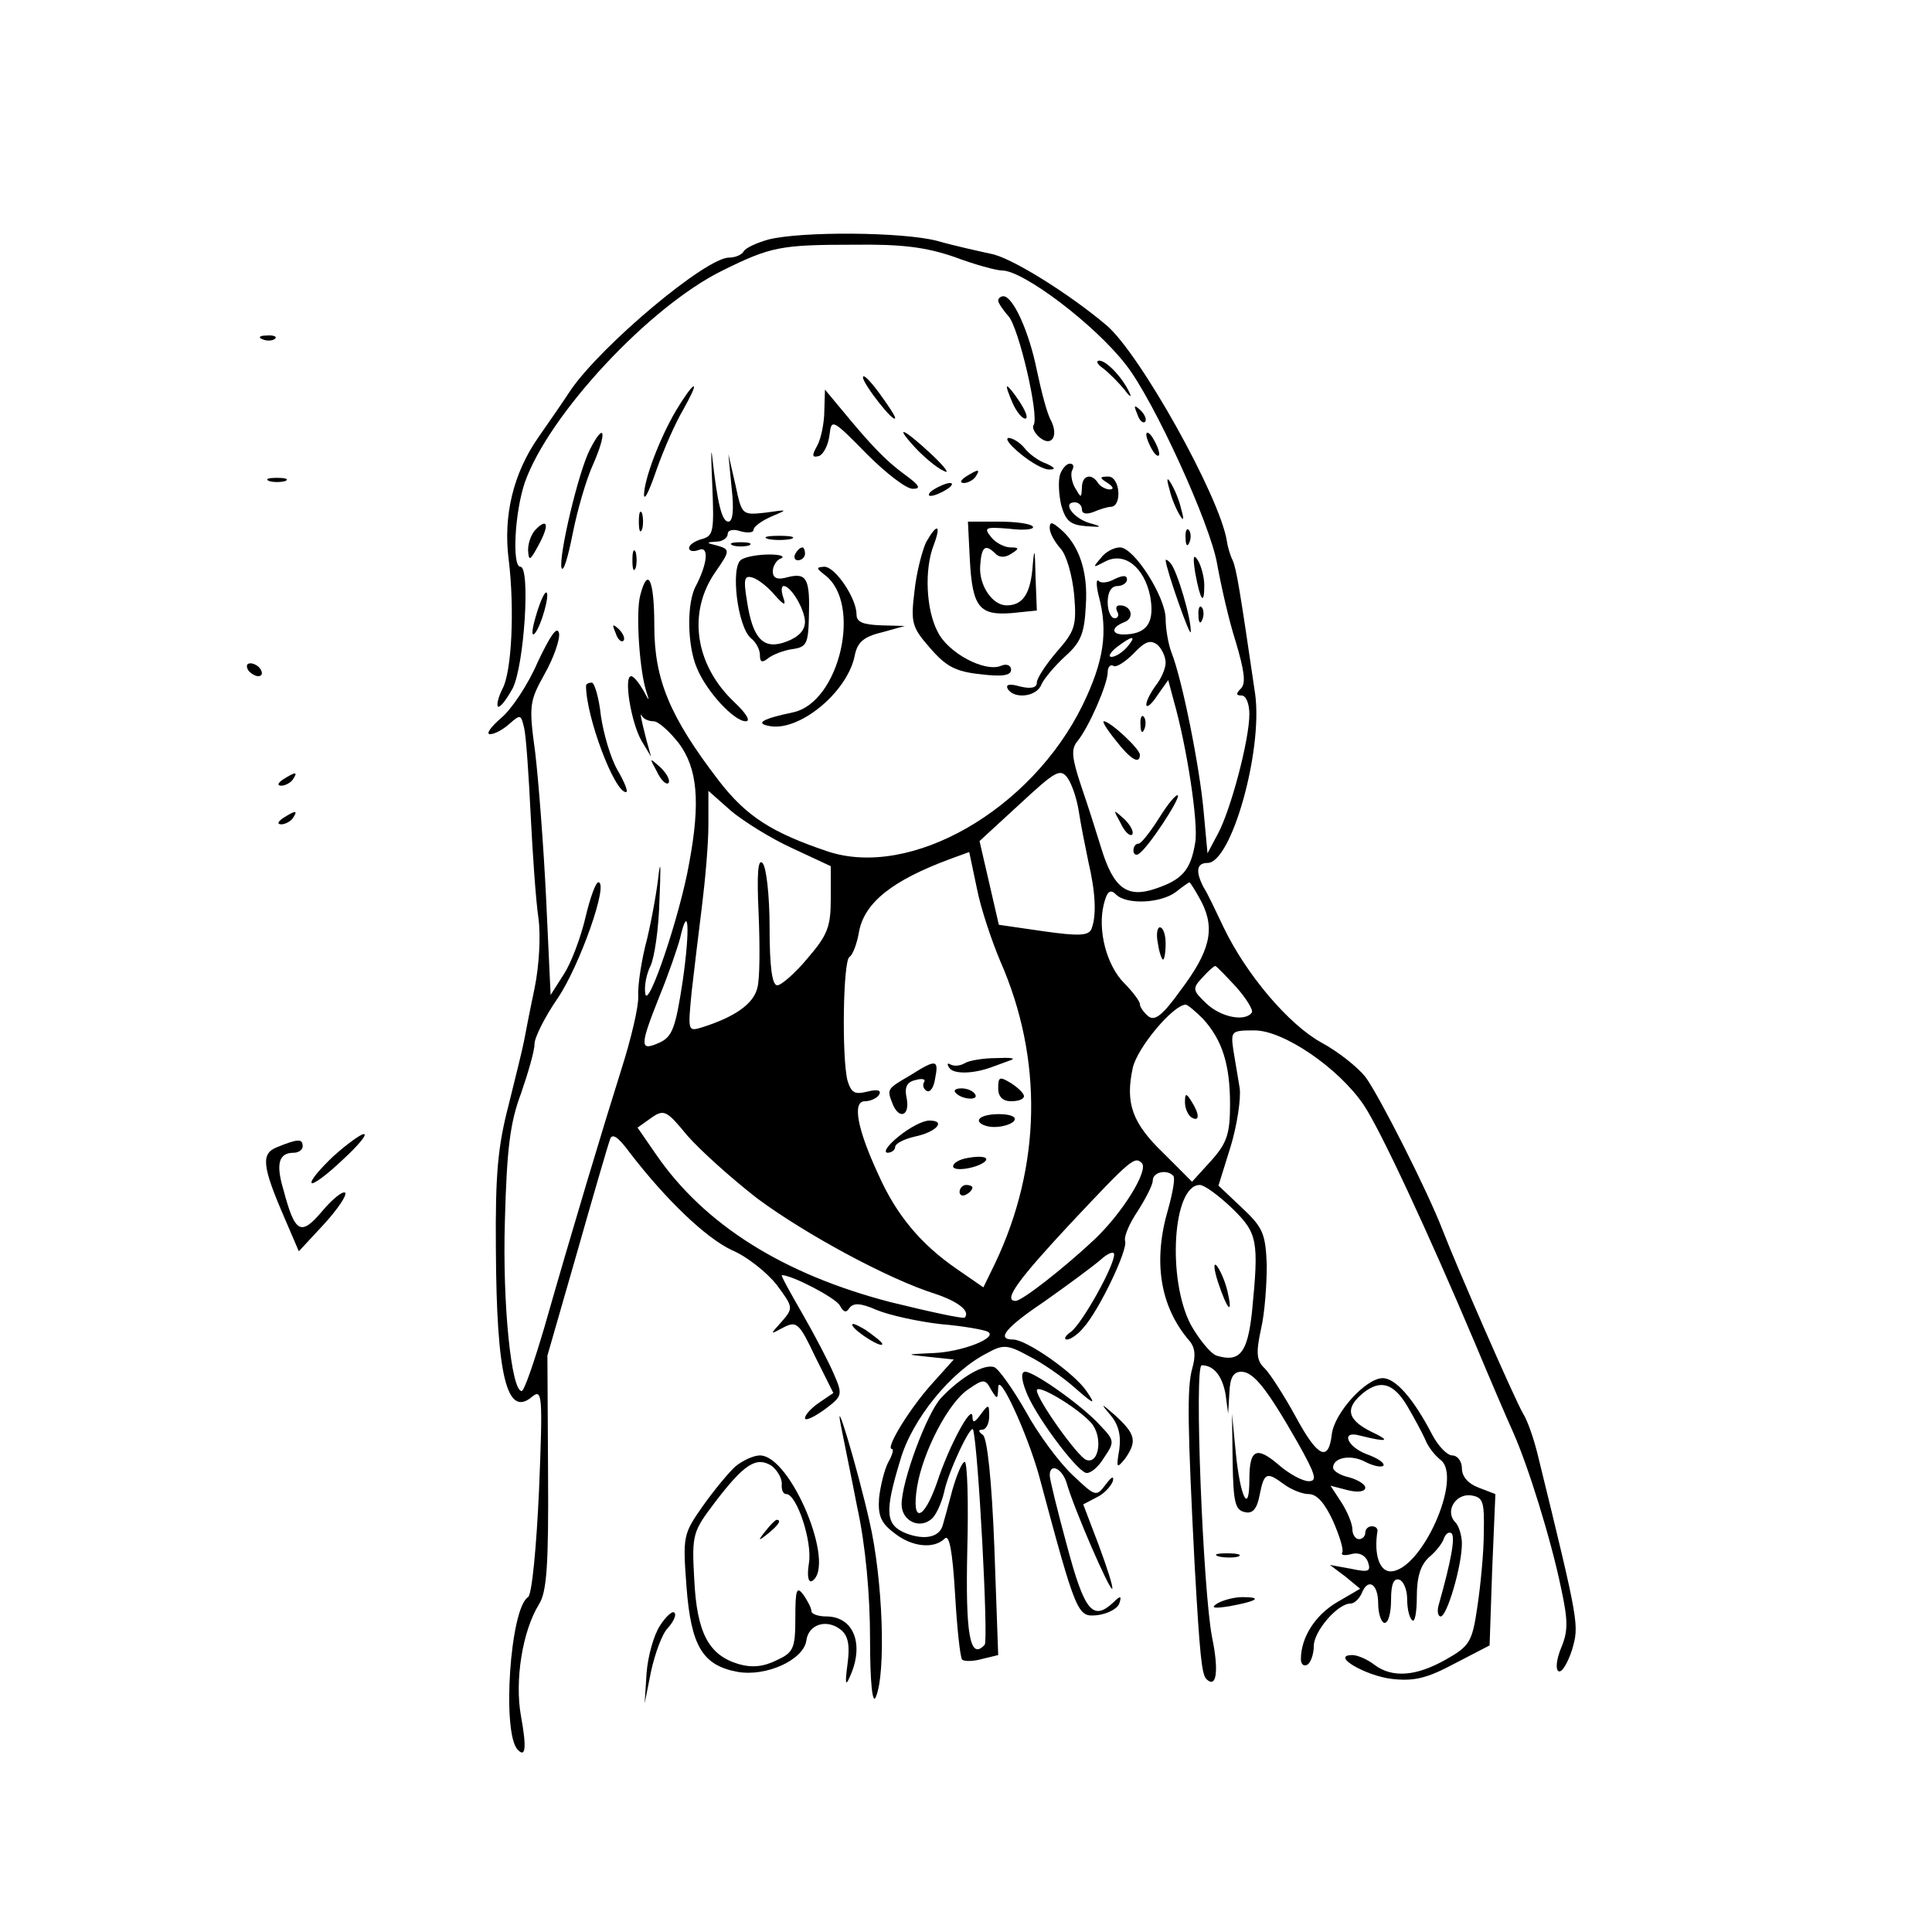 <?xml version="1.0" standalone="no"?>
<!DOCTYPE svg PUBLIC "-//W3C//DTD SVG 20010904//EN"
 "http://www.w3.org/TR/2001/REC-SVG-20010904/DTD/svg10.dtd">
<svg version="1.0" xmlns="http://www.w3.org/2000/svg"
 width="300pt" height="300pt" viewBox="0 0 300 300"
 preserveAspectRatio="xMidYMid meet">
<g transform="translate(0,300) scale(0.1,-0.1)"
fill="#000000" stroke="none">
<path d="M1193 2628 c-18 -5 -35 -13 -38 -18 -3 -6 -14 -10 -23 -10 -36 0
-198 -136 -246 -206 -11 -17 -34 -50 -50 -73 -39 -56 -55 -122 -46 -191 9 -74
5 -173 -10 -200 -6 -12 -9 -24 -7 -27 3 -3 13 10 23 28 18 35 28 189 12 189
-13 0 -9 84 7 131 37 105 193 273 307 329 75 37 90 40 204 40 76 1 112 -4 156
-19 32 -12 65 -21 74 -21 33 0 144 -84 192 -146 43 -54 132 -249 142 -310 6
-33 18 -87 29 -121 13 -44 16 -64 8 -72 -8 -8 -8 -11 1 -11 7 0 12 -13 12 -29
0 -40 -29 -149 -49 -186 l-16 -30 -6 65 c-6 68 -33 204 -50 247 -5 13 -9 37
-9 52 0 34 -49 111 -71 111 -9 0 -23 -7 -30 -17 -13 -15 -12 -15 7 -5 30 16
61 -9 70 -54 7 -39 -4 -57 -36 -59 -24 -2 -27 10 -4 19 16 6 11 26 -7 26 -6 0
-7 -4 -4 -10 3 -5 1 -10 -4 -10 -6 0 -11 11 -11 25 0 16 6 25 15 25 8 0 15 5
15 10 0 7 -6 7 -19 1 -10 -6 -22 -7 -25 -3 -4 4 -4 -7 0 -23 15 -56 8 -102
-25 -170 -80 -163 -267 -270 -396 -227 -86 29 -126 54 -169 110 -76 99 -100
157 -100 240 0 72 -10 94 -22 47 -7 -27 -1 -118 10 -150 5 -15 4 -14 -5 3 -7
12 -15 22 -19 22 -12 0 0 -72 16 -100 l15 -25 -7 25 c-9 35 -11 46 -7 38 3 -5
11 -8 18 -8 7 0 24 -15 39 -34 29 -39 34 -91 16 -187 -14 -80 -64 -228 -68
-202 -2 12 2 31 8 43 6 12 13 58 14 103 2 45 2 64 -1 42 -2 -22 -10 -68 -18
-102 -9 -33 -15 -74 -14 -90 1 -15 -11 -66 -26 -113 -29 -92 -76 -248 -120
-402 -16 -54 -31 -98 -35 -98 -16 0 -30 135 -26 265 3 111 8 152 25 197 11 32
21 66 21 77 0 10 16 42 36 71 34 50 80 180 63 180 -4 0 -13 -25 -20 -55 -7
-30 -22 -70 -33 -87 l-21 -33 -7 150 c-4 83 -12 185 -17 227 -10 73 -9 79 15
122 14 25 24 54 22 63 -3 12 -14 -5 -33 -45 -15 -35 -41 -74 -57 -87 -16 -14
-24 -25 -17 -25 7 0 20 7 30 16 17 15 18 15 23 -7 3 -13 7 -73 10 -134 3 -60
8 -133 12 -160 4 -29 1 -76 -6 -110 -7 -33 -14 -69 -16 -80 -2 -11 -13 -56
-24 -100 -17 -65 -21 -108 -20 -225 1 -196 17 -262 56 -229 16 13 17 4 11
-145 -4 -88 -11 -162 -17 -166 -28 -17 -41 -212 -16 -237 12 -13 14 3 5 52
-10 55 2 132 28 174 12 19 15 60 14 205 l-1 181 46 160 c25 88 48 167 51 175
3 11 12 6 31 -20 57 -74 118 -132 158 -151 24 -10 55 -35 70 -54 26 -35 26
-36 8 -57 -19 -21 -19 -21 3 -9 20 10 24 7 49 -46 l28 -56 -22 -15 c-12 -8
-22 -19 -22 -24 0 -5 13 1 30 13 28 21 29 23 15 55 -8 19 -30 61 -49 94 -19
33 -34 60 -32 60 16 0 83 -35 90 -47 6 -11 10 -12 15 -4 6 8 17 8 42 -3 19 -8
64 -18 99 -22 36 -3 69 -9 74 -12 16 -9 -39 -31 -84 -33 -45 -2 -45 -2 -7 -6
l38 -4 -35 -39 c-34 -38 -72 -100 -61 -100 3 0 1 -9 -6 -21 -6 -12 -12 -37
-14 -55 -2 -27 3 -39 23 -54 27 -22 62 -26 79 -9 7 7 12 -19 16 -86 3 -53 8
-99 11 -102 3 -3 17 -3 31 1 l25 6 -6 168 c-4 103 -11 170 -18 174 -7 5 -7 8
-1 8 6 0 11 9 11 21 0 19 -1 19 -13 3 -10 -14 -13 -14 -13 -3 -1 19 -36 -45
-55 -103 -21 -60 -40 -64 -31 -7 9 55 49 132 80 152 23 16 26 16 35 -1 10 -16
10 -15 11 3 0 27 44 -68 63 -135 59 -220 60 -221 91 -218 16 2 31 10 34 18 4
12 2 13 -9 2 -32 -30 -45 -14 -72 87 -15 55 -27 104 -27 110 0 20 19 11 26
-11 12 -42 67 -168 71 -165 2 2 -8 33 -21 68 l-24 63 21 11 c11 5 22 17 25 25
2 9 -2 7 -11 -5 -15 -20 -16 -19 -52 15 -20 19 -53 63 -72 98 -20 35 -42 66
-49 69 -16 6 -53 -16 -83 -48 -22 -24 -61 -129 -61 -165 0 -25 27 -39 46 -23
7 5 16 25 20 42 6 31 42 107 45 97 8 -27 24 -327 18 -334 -23 -25 -30 16 -27
148 2 75 0 136 -4 136 -4 0 -12 -19 -19 -43 -6 -23 -13 -48 -15 -55 -5 -19
-28 -24 -57 -13 -32 13 -34 32 -9 114 18 63 79 138 135 166 25 14 32 13 65 -5
20 -10 52 -32 71 -49 31 -27 33 -27 18 -5 -19 28 -93 80 -114 80 -27 0 -11 19
50 60 34 24 72 52 85 63 12 11 22 15 22 9 0 -18 -49 -106 -67 -120 -9 -6 -12
-12 -6 -12 5 0 17 8 25 18 24 26 70 122 65 135 -2 7 7 28 20 47 12 19 23 40
23 47 0 13 22 18 32 7 3 -3 -1 -26 -8 -51 -24 -81 -13 -151 32 -204 10 -11 11
-24 5 -45 -8 -29 -7 -90 4 -304 8 -141 11 -169 18 -177 16 -16 20 12 9 65 -14
72 -28 422 -16 422 19 0 32 -17 37 -45 l4 -30 2 33 c1 23 6 32 19 32 19 -1 39
-26 87 -110 28 -50 31 -60 17 -60 -9 0 -30 11 -46 25 -35 30 -46 25 -46 -22 0
-56 -14 -29 -21 40 l-6 62 1 -75 c1 -63 4 -75 19 -78 12 -3 19 5 23 27 7 35
11 36 38 16 11 -8 28 -15 38 -15 13 0 25 -14 38 -42 10 -23 17 -45 14 -49 -2
-4 4 -5 15 -2 11 3 21 -2 25 -12 5 -15 2 -17 -26 -11 l-33 6 24 -18 23 -19
-36 -21 c-34 -20 -56 -55 -56 -88 0 -8 4 -12 10 -9 5 3 10 16 10 29 0 23 37
66 57 66 6 0 13 7 17 15 10 26 26 16 26 -15 0 -16 5 -30 10 -30 6 0 10 16 10
36 0 24 4 34 13 31 6 -2 12 -15 12 -30 0 -14 3 -29 8 -33 4 -4 7 13 7 37 0 31
6 49 19 61 10 8 21 22 23 29 3 8 8 11 12 8 6 -6 -1 -44 -20 -111 -3 -10 -1
-18 3 -18 10 0 33 79 33 113 0 13 -5 28 -10 33 -17 17 0 45 24 42 19 -3 21 -9
20 -58 0 -30 -5 -82 -10 -115 -8 -55 -12 -61 -49 -82 -46 -26 -83 -29 -111 -8
-10 8 -26 15 -34 15 -35 0 20 -32 61 -37 35 -4 55 1 98 24 l54 28 4 117 5 118
-26 10 c-16 6 -26 17 -26 30 0 11 -7 20 -15 20 -8 0 -22 15 -31 32 -29 56 -57
88 -77 88 -26 0 -75 -54 -79 -87 -5 -44 -22 -36 -56 27 -18 33 -40 67 -48 75
-13 12 -14 24 -6 61 6 25 9 71 9 100 -2 49 -6 58 -39 89 l-36 34 19 61 c10 33
16 74 14 90 -3 17 -7 43 -10 60 -4 29 -3 30 33 30 45 0 130 -58 169 -115 26
-38 102 -202 173 -370 23 -55 50 -118 60 -140 23 -52 58 -164 74 -241 11 -51
11 -67 0 -93 -7 -17 -9 -33 -4 -36 5 -3 14 12 21 33 11 39 12 37 -53 302 -6
25 -16 54 -23 65 -13 22 -103 228 -125 285 -23 60 -99 210 -120 238 -12 15
-42 39 -68 53 -51 28 -117 106 -152 179 -12 25 -25 53 -31 62 -13 25 -11 38 6
38 37 0 86 174 74 262 -24 164 -29 194 -35 208 -4 8 -8 22 -9 30 -11 69 -135
291 -187 335 -58 49 -149 106 -180 111 -18 4 -55 12 -83 20 -54 14 -211 15
-262 2z m557 -633 c-7 -8 -18 -15 -24 -15 -6 0 -2 7 8 15 25 19 32 19 16 0z
m60 -24 c0 -9 -7 -25 -15 -35 -8 -11 -15 -24 -15 -30 0 -6 8 0 17 14 l17 24 8
-30 c21 -73 39 -192 34 -222 -7 -43 -20 -58 -62 -72 -44 -15 -65 1 -84 63 -7
23 -21 67 -31 96 -15 45 -16 58 -6 70 18 22 47 89 47 107 0 8 4 13 9 10 4 -3
18 6 31 19 18 19 26 22 37 14 7 -6 13 -19 13 -28z m-135 -230 c3 -20 10 -55
15 -79 11 -47 13 -83 5 -104 -4 -11 -19 -12 -75 -4 l-69 10 -15 65 -15 65 62
57 c55 51 63 56 74 42 7 -9 15 -33 18 -52z m-445 -58 l60 -28 0 -51 c0 -43 -5
-56 -36 -92 -19 -23 -41 -42 -47 -42 -8 0 -12 28 -12 90 0 49 -5 94 -11 100
-7 7 -9 -16 -6 -79 2 -50 2 -101 -2 -115 -6 -25 -35 -45 -85 -61 -23 -7 -23
-7 -17 55 4 34 11 94 16 133 5 40 10 96 10 126 l0 53 35 -31 c19 -16 62 -43
95 -58z m323 -175 c67 -152 64 -319 -8 -470 l-18 -37 -42 29 c-55 38 -93 83
-121 146 -33 71 -41 114 -21 114 9 0 19 5 22 10 4 7 -2 9 -18 5 -20 -5 -25 -2
-31 17 -9 35 -7 186 3 192 5 3 12 21 15 40 9 45 52 79 141 112 l30 11 12 -57
c6 -31 23 -81 36 -112z m313 91 c21 -42 13 -76 -33 -137 -28 -39 -40 -48 -50
-40 -7 6 -13 14 -13 19 0 4 -11 19 -24 32 -28 28 -42 83 -32 123 5 20 10 24
19 15 16 -16 69 -14 93 4 10 8 20 15 21 15 1 0 10 -14 19 -31z m-806 -123
c-11 -72 -16 -86 -36 -95 -31 -14 -31 -6 0 72 14 34 28 75 32 90 13 57 16 16
4 -67z m859 -8 c16 -18 27 -36 25 -40 -10 -15 -48 -8 -71 14 -21 20 -22 23 -6
40 9 10 18 18 20 18 2 0 16 -15 32 -32z m-51 -50 c30 -33 42 -71 42 -133 0
-46 -5 -60 -29 -87 l-30 -33 -44 44 c-49 47 -60 78 -48 133 7 31 62 97 82 98
3 0 15 -10 27 -22z m-692 -279 c74 -55 203 -125 276 -148 36 -12 55 -27 46
-37 -3 -2 -54 9 -115 24 -166 43 -289 120 -364 229 l-29 42 21 15 c20 14 24
12 56 -27 20 -23 69 -67 109 -98z m597 55 c11 -11 -30 -78 -75 -120 -47 -44
-111 -94 -121 -94 -20 0 3 32 86 121 93 99 99 104 110 93z m140 -70 c40 -39
42 -50 31 -162 -7 -63 -19 -78 -55 -67 -9 3 -27 25 -40 48 -37 71 -28 217 14
217 7 0 29 -16 50 -36z m272 -307 c10 -17 23 -41 28 -52 4 -11 15 -25 24 -32
35 -27 -30 -173 -78 -173 -17 0 -26 27 -20 63 0 4 -3 7 -9 7 -5 0 -10 -4 -10
-10 0 -5 -4 -10 -10 -10 -5 0 -10 7 -10 15 0 9 -8 28 -17 42 l-17 26 27 -7
c16 -4 27 -2 27 4 0 5 -11 12 -25 16 -14 3 -25 10 -25 15 0 16 28 21 50 9 12
-6 24 -9 28 -6 3 4 -9 12 -26 18 -31 12 -40 37 -11 29 44 -11 50 -9 18 6 -38
19 -41 37 -11 61 26 20 46 14 67 -21z"/>
<path d="M1771 1874 c0 -11 3 -14 6 -6 3 7 2 16 -1 19 -3 4 -6 -2 -5 -13z"/>
<path d="M1732 1851 c23 -30 38 -39 38 -23 0 9 -46 52 -56 52 -3 0 5 -13 18
-29z"/>
<path d="M1800 1730 c-14 -22 -28 -40 -32 -40 -5 0 -8 -5 -8 -11 0 -5 4 -8 8
-5 14 8 65 86 61 91 -3 2 -16 -14 -29 -35z"/>
<path d="M1740 1722 c6 -13 14 -21 18 -18 3 4 -2 14 -12 24 -18 16 -18 16 -6
-6z"/>
<path d="M1498 1349 c-7 -4 -16 -5 -22 -2 -5 3 -6 1 -2 -5 6 -10 36 -10 66 1
8 3 22 8 30 11 8 3 -2 4 -23 3 -21 0 -43 -4 -49 -8z"/>
<path d="M1413 1330 c-36 -21 -36 -21 -27 -44 10 -25 27 -19 22 8 -4 18 0 26
14 29 10 3 16 1 13 -3 -3 -5 -1 -11 4 -14 5 -3 11 5 13 19 6 30 2 31 -39 5z"/>
<path d="M1550 1310 c0 -13 7 -20 20 -20 11 0 20 3 20 8 0 4 -9 13 -20 20 -18
11 -20 10 -20 -8z"/>
<path d="M1484 1303 c10 -11 37 -12 30 -2 -3 5 -12 9 -21 9 -9 0 -13 -3 -9 -7z"/>
<path d="M1520 1260 c0 -5 11 -10 24 -10 14 0 28 5 31 10 4 6 -7 10 -24 10
-17 0 -31 -4 -31 -10z"/>
<path d="M1395 1235 c-16 -13 -24 -24 -17 -25 6 0 12 4 12 9 0 5 13 12 30 16
34 7 50 25 23 25 -10 0 -31 -11 -48 -25z"/>
<path d="M1503 1202 c-13 -2 -23 -8 -23 -13 0 -9 37 -3 49 7 8 7 -4 10 -26 6z"/>
<path d="M1490 1149 c0 -5 5 -7 10 -4 6 3 10 8 10 11 0 2 -4 4 -10 4 -5 0 -10
-5 -10 -11z"/>
<path d="M1798 1535 c2 -14 6 -25 8 -25 2 0 4 11 4 25 0 14 -4 25 -9 25 -4 0
-6 -11 -3 -25z"/>
<path d="M1840 1288 c0 -9 5 -20 10 -23 13 -8 13 5 0 25 -8 13 -10 13 -10 -2z"/>
<path d="M1891 1010 c15 -45 24 -54 15 -15 -4 17 -12 34 -17 40 -5 5 -4 -6 2
-25z"/>
<path d="M1550 2533 c0 -3 7 -14 16 -24 16 -18 48 -155 39 -169 -3 -4 2 -13 9
-19 19 -16 30 2 18 26 -6 10 -15 45 -22 78 -12 60 -37 115 -52 115 -4 0 -8 -3
-8 -7z"/>
<path d="M408 2473 c7 -3 16 -2 19 1 4 3 -2 6 -13 5 -11 0 -14 -3 -6 -6z"/>
<path d="M1713 2428 c9 -7 24 -22 33 -33 8 -11 12 -13 8 -5 -11 24 -36 50 -47
50 -6 0 -3 -6 6 -12z"/>
<path d="M1340 2414 c0 -10 49 -73 50 -63 0 3 -11 20 -25 39 -14 19 -25 30
-25 24z"/>
<path d="M1050 2363 c-26 -44 -50 -108 -50 -132 1 -9 9 9 20 41 11 31 29 72
41 92 11 20 19 36 16 36 -3 0 -15 -17 -27 -37z"/>
<path d="M1572 2375 c6 -14 15 -25 20 -25 5 0 1 11 -8 25 -9 14 -18 25 -20 25
-2 0 2 -11 8 -25z"/>
<path d="M1280 2362 c0 -18 -5 -43 -11 -54 -9 -16 -8 -19 3 -16 7 3 14 17 16
32 3 26 4 26 58 -29 30 -30 62 -55 72 -54 13 0 9 6 -13 22 -30 22 -52 45 -99
102 l-25 30 -1 -33z"/>
<path d="M1766 2357 c3 -10 9 -15 12 -12 3 3 0 11 -7 18 -10 9 -11 8 -5 -6z"/>
<path d="M916 2302 c-18 -35 -49 -167 -44 -184 3 -7 10 17 17 52 7 36 21 85
32 109 22 50 18 68 -5 23z"/>
<path d="M1106 2247 c3 -72 2 -79 -16 -84 -11 -3 -20 -9 -20 -14 0 -5 7 -6 15
-3 16 7 14 -20 -4 -55 -15 -26 -14 -93 1 -128 15 -37 58 -83 76 -83 8 0 1 12
-17 29 -62 58 -74 140 -30 203 23 33 23 35 2 41 -17 4 -17 5 0 6 9 0 17 6 17
12 0 6 9 8 20 4 11 -3 20 -2 20 2 0 5 12 14 28 21 26 11 26 11 -9 6 -37 -4
-37 -4 -47 43 l-11 48 5 -52 c4 -34 2 -53 -5 -53 -10 0 -17 28 -25 100 -2 19
-2 0 0 -43z"/>
<path d="M1421 2305 c13 -14 33 -31 44 -36 11 -6 3 5 -18 25 -44 41 -60 48
-26 11z"/>
<path d="M1780 2325 c0 -5 5 -17 10 -25 5 -8 10 -10 10 -5 0 6 -5 17 -10 25
-5 8 -10 11 -10 5z"/>
<path d="M1585 2295 c17 -14 37 -25 45 -24 10 0 8 3 -5 9 -12 4 -27 15 -34 24
-7 9 -19 16 -25 16 -6 -1 3 -12 19 -25z"/>
<path d="M1646 2263 c-3 -10 -2 -31 2 -48 7 -24 14 -30 38 -32 26 -2 27 -1 5
5 -25 8 -42 32 -22 32 6 0 11 -5 11 -11 0 -7 7 -8 18 -4 9 4 22 8 27 8 18 1
14 47 -4 47 -14 0 -14 -2 -1 -10 9 -6 10 -10 3 -10 -6 0 -15 5 -18 10 -10 16
-25 12 -25 -7 -1 -17 -1 -17 -11 0 -5 9 -7 22 -4 27 3 6 2 10 -4 10 -5 0 -12
-8 -15 -17z"/>
<path d="M1500 2260 c-9 -6 -10 -10 -3 -10 6 0 15 5 18 10 8 12 4 12 -15 0z"/>
<path d="M418 2253 c6 -2 18 -2 25 0 6 3 1 5 -13 5 -14 0 -19 -2 -12 -5z"/>
<path d="M1816 2240 c3 -14 11 -32 16 -40 6 -10 7 -7 2 10 -3 14 -11 32 -16
40 -6 10 -7 7 -2 -10z"/>
<path d="M1450 2240 c-8 -5 -10 -10 -5 -10 6 0 17 5 25 10 8 5 11 10 5 10 -5
0 -17 -5 -25 -10z"/>
<path d="M992 2190 c0 -14 2 -19 5 -12 2 6 2 18 0 25 -3 6 -5 1 -5 -13z"/>
<path d="M832 2178 c-7 -7 -12 -21 -12 -32 1 -18 3 -17 16 7 17 31 15 44 -4
25z"/>
<path d="M1506 2130 c4 -73 15 -86 65 -82 l39 4 -2 52 c-1 47 -2 48 -5 11 -4
-39 -16 -55 -40 -55 -22 0 -43 31 -41 61 2 31 8 35 24 19 6 -6 15 -6 24 0 13
8 13 10 -1 10 -9 0 -23 7 -30 16 -12 15 -9 16 28 13 23 -3 39 -1 37 3 -3 5
-27 8 -53 8 l-48 0 3 -60z"/>
<path d="M1630 2180 c0 -8 8 -22 17 -32 9 -10 18 -41 21 -72 4 -48 1 -56 -27
-88 -17 -20 -31 -41 -31 -48 0 -8 -9 -10 -26 -6 -17 5 -23 3 -19 -4 10 -16 45
-12 52 7 4 9 20 28 36 43 25 22 31 36 33 79 4 54 -11 96 -40 120 -13 11 -16
11 -16 1z"/>
<path d="M1438 2158 c-6 -13 -15 -47 -18 -76 -6 -49 -4 -56 24 -88 25 -29 40
-37 79 -41 33 -4 47 -2 47 7 0 7 -7 10 -16 6 -25 -10 -82 20 -98 53 -18 34
-21 97 -6 135 12 32 5 34 -12 4z"/>
<path d="M1841 2164 c0 -11 3 -14 6 -6 3 7 2 16 -1 19 -3 4 -6 -2 -5 -13z"/>
<path d="M1193 2163 c9 -2 25 -2 35 0 9 3 1 5 -18 5 -19 0 -27 -2 -17 -5z"/>
<path d="M1138 2153 c6 -2 18 -2 25 0 6 3 1 5 -13 5 -14 0 -19 -2 -12 -5z"/>
<path d="M982 2130 c0 -14 2 -19 5 -12 2 6 2 18 0 25 -3 6 -5 1 -5 -13z"/>
<path d="M1235 2140 c-3 -5 -1 -10 4 -10 6 0 11 5 11 10 0 6 -2 10 -4 10 -3 0
-8 -4 -11 -10z"/>
<path d="M1151 2131 c-17 -11 -6 -104 15 -122 8 -6 14 -18 14 -26 0 -11 3 -13
13 -5 6 5 23 12 37 14 22 3 25 8 26 48 2 61 -3 71 -32 64 -17 -5 -24 -2 -24 9
0 8 6 18 13 20 6 3 -1 6 -18 6 -16 0 -36 -3 -44 -8z m52 -55 c15 -17 18 -17
13 -3 -3 9 -3 17 1 17 11 0 32 -35 33 -55 0 -14 -10 -24 -28 -31 -36 -14 -53
3 -62 62 -6 36 -4 41 9 37 9 -3 24 -15 34 -27z"/>
<path d="M1856 2110 c8 -43 14 -51 14 -19 0 13 -5 31 -10 39 -7 11 -8 5 -4
-20z"/>
<path d="M1810 2130 c1 -15 39 -123 39 -111 1 20 -21 94 -31 106 -4 5 -8 7 -8
5z"/>
<path d="M1281 2107 c58 -44 23 -197 -49 -213 -48 -10 -59 -17 -39 -21 46 -11
122 51 134 108 4 21 13 30 42 37 l36 10 -37 1 c-28 1 -38 5 -38 17 0 25 -33
74 -50 74 -13 -1 -13 -2 1 -13z"/>
<path d="M832 2043 c-6 -20 -7 -32 -2 -27 10 10 25 64 18 64 -3 0 -10 -16 -16
-37z"/>
<path d="M1861 2044 c0 -11 3 -14 6 -6 3 7 2 16 -1 19 -3 4 -6 -2 -5 -13z"/>
<path d="M956 2017 c3 -10 9 -15 12 -12 3 3 0 11 -7 18 -10 9 -11 8 -5 -6z"/>
<path d="M385 1960 c3 -5 11 -10 16 -10 6 0 7 5 4 10 -3 6 -11 10 -16 10 -6 0
-7 -4 -4 -10z"/>
<path d="M910 1935 c0 -48 44 -165 62 -165 4 0 -2 15 -13 34 -11 19 -22 57
-26 85 -3 28 -10 51 -14 51 -5 0 -9 -2 -9 -5z"/>
<path d="M1020 1802 c6 -13 14 -21 18 -18 3 4 -2 14 -12 24 -18 16 -18 16 -6
-6z"/>
<path d="M440 1790 c-9 -6 -10 -10 -3 -10 6 0 15 5 18 10 8 12 4 12 -15 0z"/>
<path d="M440 1730 c-9 -6 -10 -10 -3 -10 6 0 15 5 18 10 8 12 4 12 -15 0z"/>
<path d="M517 1204 c-21 -20 -36 -38 -33 -41 2 -3 24 13 48 36 24 22 39 40 33
40 -5 0 -27 -16 -48 -35z"/>
<path d="M431 1219 c-26 -10 -25 -28 12 -113 l21 -49 39 42 c21 23 36 45 33
49 -4 3 -20 -10 -36 -29 -33 -39 -42 -34 -60 34 -12 40 -7 57 16 57 8 0 14 5
14 10 0 12 -7 12 -39 -1z"/>
<path d="M1324 941 c7 -11 46 -35 46 -28 0 3 -12 12 -26 22 -15 9 -23 12 -20
6z"/>
<path d="M1593 840 c13 -36 77 -122 93 -127 6 -2 19 8 28 23 17 25 17 27 -6
51 -27 30 -102 83 -116 83 -7 0 -6 -12 1 -30z m101 -49 c19 -21 13 -65 -7 -58
-13 4 -77 94 -77 108 0 11 62 -26 84 -50z"/>
<path d="M1724 803 c13 -15 17 -32 14 -54 -5 -29 -4 -30 9 -14 19 27 16 38
-14 66 -24 21 -25 21 -9 2z"/>
<path d="M1306 785 c3 -16 15 -73 25 -125 13 -59 20 -136 20 -205 0 -70 4
-103 9 -90 16 37 11 183 -10 273 -19 84 -56 207 -44 147z"/>
<path d="M1142 723 c-11 -10 -34 -38 -51 -62 -30 -43 -31 -46 -25 -125 7 -92
25 -122 79 -132 44 -8 102 18 107 48 3 26 32 35 54 17 11 -9 14 -24 10 -53 -4
-30 -3 -35 3 -21 24 51 7 95 -36 95 -13 0 -23 4 -23 8 0 5 -6 16 -12 25 -11
15 -13 9 -13 -35 0 -48 -3 -54 -29 -66 -20 -10 -38 -12 -59 -6 -47 14 -65 49
-69 132 -4 70 -2 74 32 119 45 59 64 72 88 57 9 -7 16 -19 16 -28 -1 -9 2 -16
7 -16 16 0 41 -74 35 -108 -3 -19 -1 -30 5 -27 38 24 -33 195 -81 195 -10 0
-27 -8 -38 -17z"/>
<path d="M1189 623 c-13 -16 -12 -17 4 -4 16 13 21 21 13 21 -2 0 -10 -8 -17
-17z"/>
<path d="M1893 583 c9 -2 23 -2 30 0 6 3 -1 5 -18 5 -16 0 -22 -2 -12 -5z"/>
<path d="M1890 510 c-11 -7 -5 -8 20 -4 43 8 51 14 19 14 -13 0 -31 -5 -39
-10z"/>
<path d="M1025 476 c-10 -15 -19 -48 -21 -74 l-3 -47 10 50 c6 27 17 58 26 67
9 10 14 21 10 24 -3 3 -13 -6 -22 -20z"/>
</g>
</svg>
